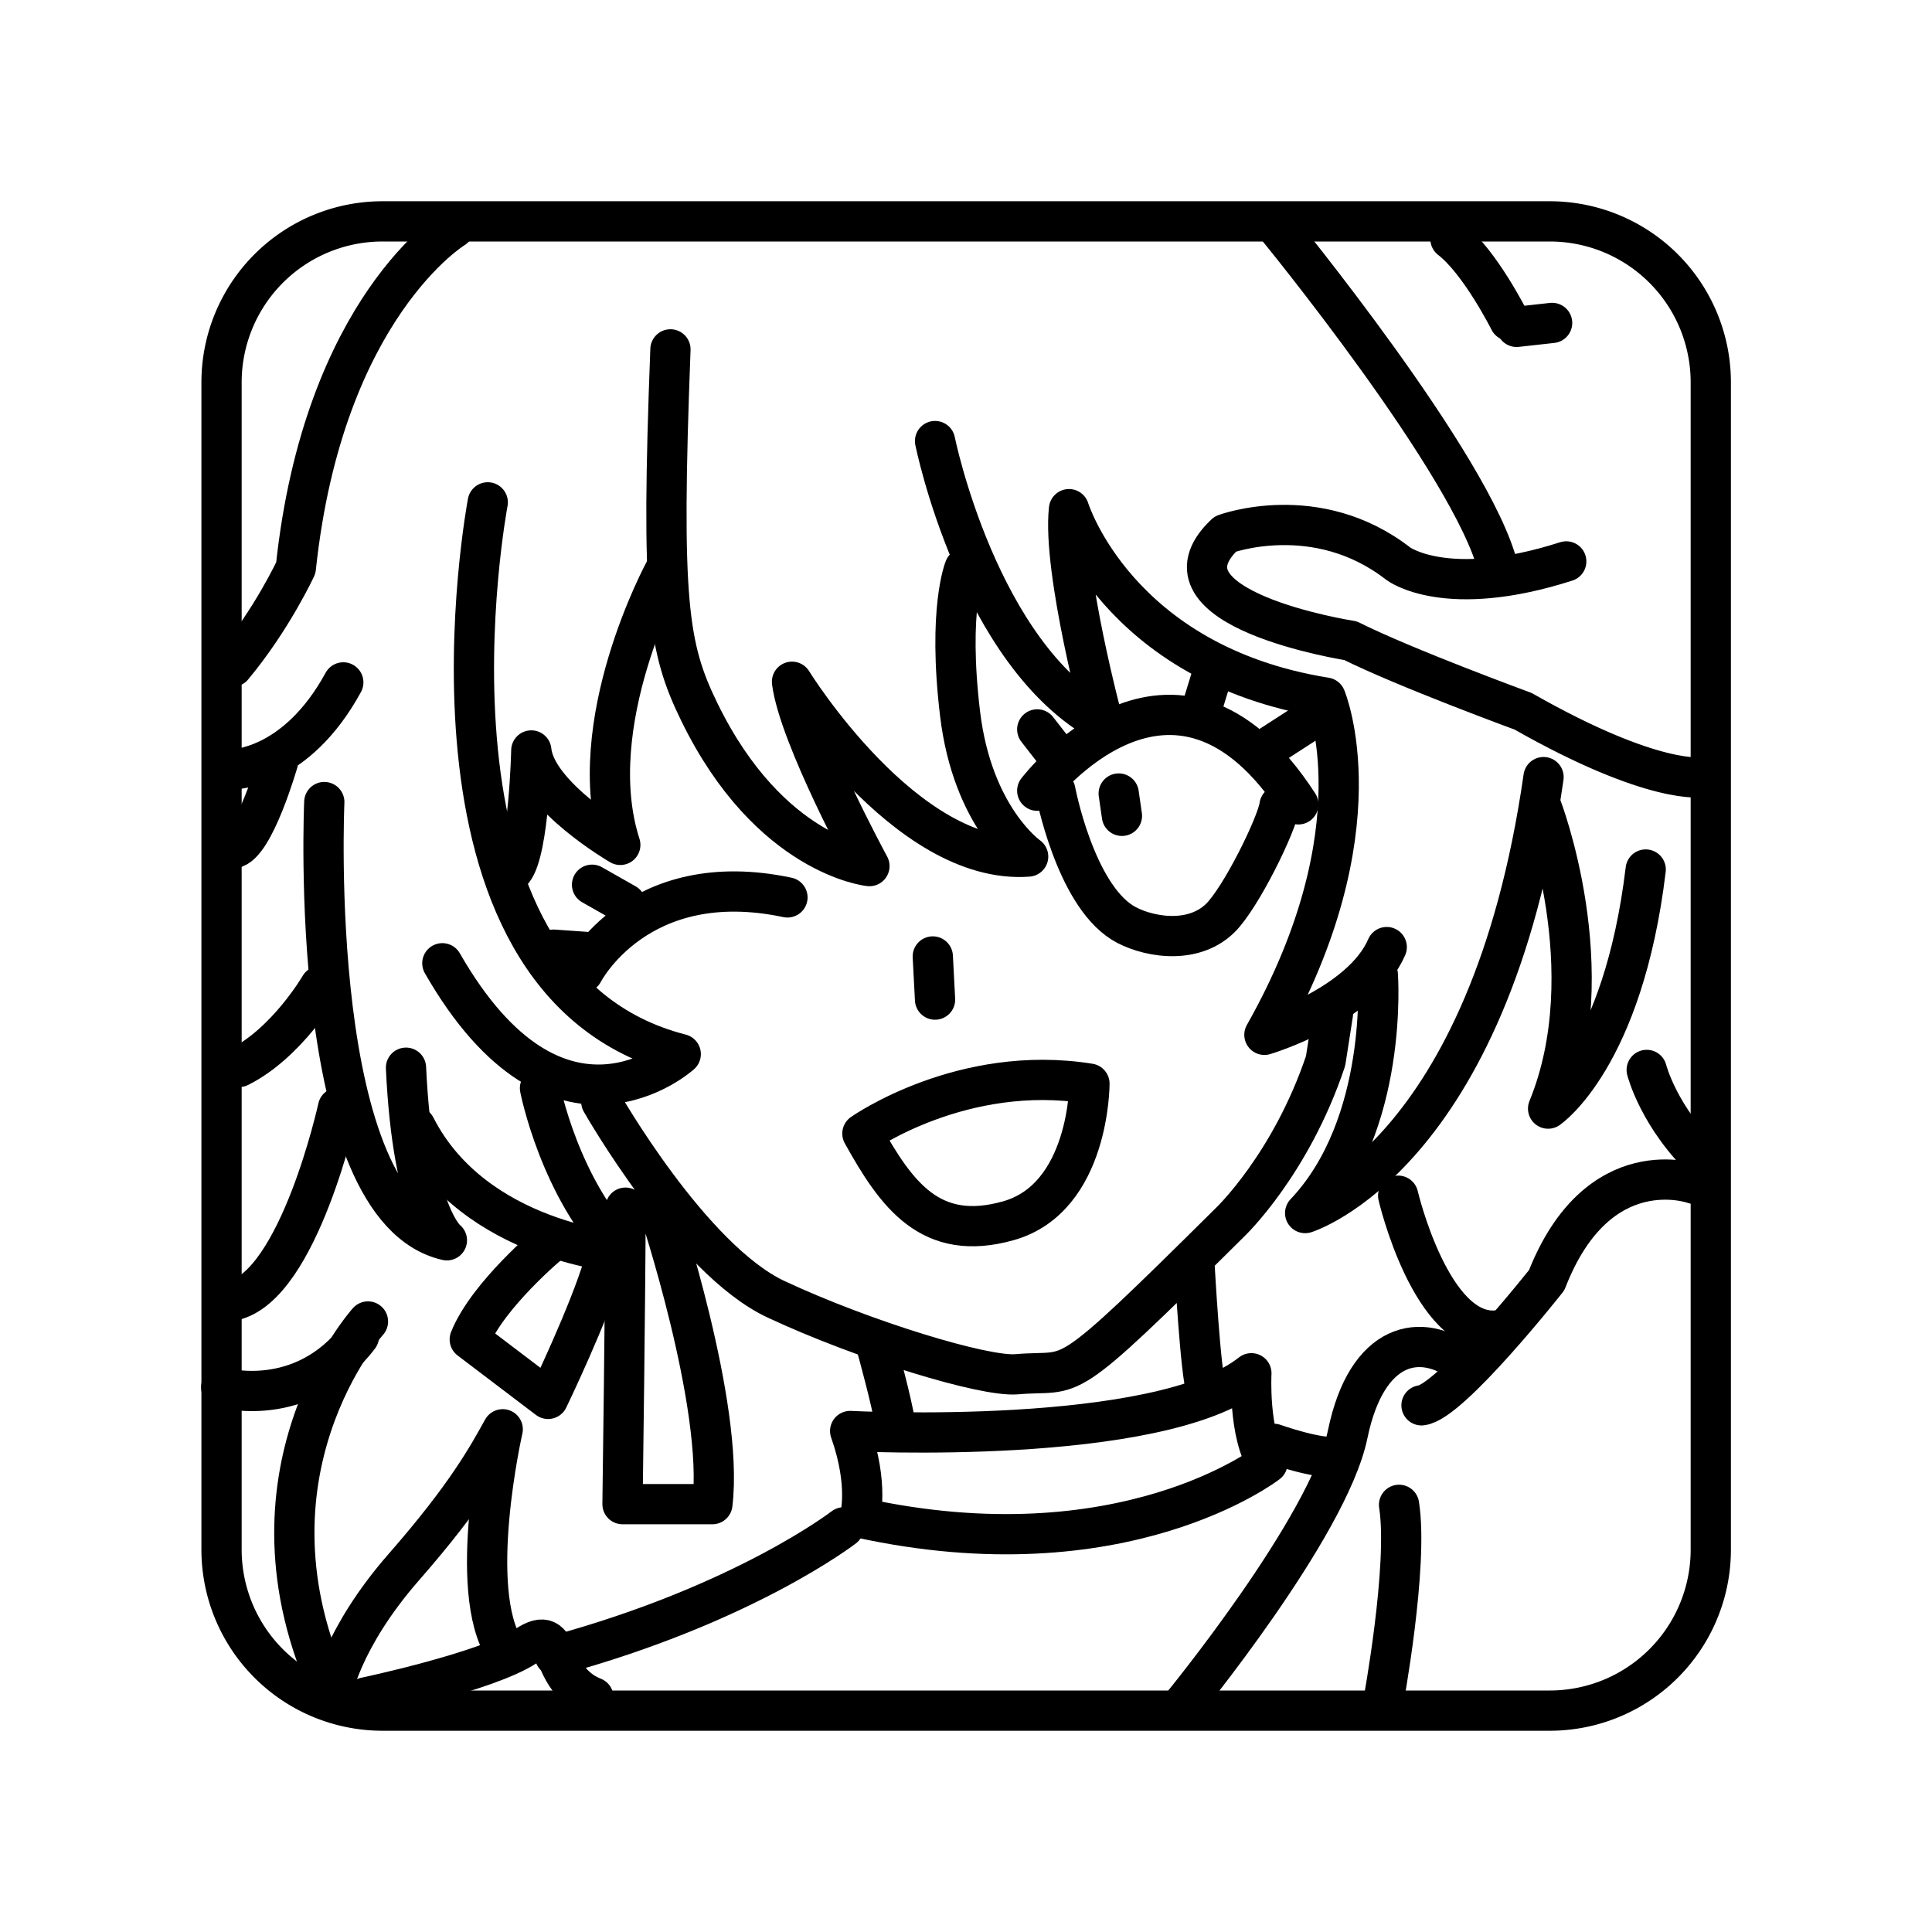 <svg xmlns="http://www.w3.org/2000/svg" xmlns:xlink="http://www.w3.org/1999/xlink" width="48" height="48" viewBox="0 0 48 48"><g fill="none" stroke="currentColor" stroke-linecap="round" stroke-linejoin="round"><path d="M16.657 8.68c-.24 6.282-.063 7.41.718 9.01c1.747 3.581 4.226 3.828 4.226 3.828s-1.754-3.227-1.924-4.58c0 0 2.82 4.569 5.867 4.343c0 0-1.382-.959-1.692-3.554s.113-3.61.113-3.61"/><path d="M16.518 14.173s-2.077 3.805-1.107 6.818c0 0-2.098-1.217-2.211-2.346c0 0-.054 2.467-.45 2.974m10.481-10.661s1.072 5.303 4.175 6.995c0 0-1.016-3.78-.847-5.303c0 0 1.187 3.851 6.375 4.682c0 0 1.374 3.256-1.52 8.378c0 0 2.406-.714 3.039-2.18m3.836-3.504s1.583 4.076.173 7.517c0 0 1.861-1.258 2.425-5.94m-6.656 2.611s.282 3.724-1.805 5.924c0 0 4.57-1.41 5.923-10.831m3.949 0s-1.185.225-4.457-1.636c0 0-2.933-1.076-4.287-1.753c0 0-5.083-.79-3.112-2.651c0 0 2.266-.842 4.297.737c0 0 1.185.903 4.174-.056"/><path d="M31.693 5.599s4.907 5.98 5.528 8.518m.282-6.149s-.733-1.466-1.467-2.03m-23.918 6.543s-2.256 11.903 4.795 13.708c0 0-3.046 2.764-5.923-2.257m-2.933-4.005s-.452 10.098 3.046 10.888c0 0-.846-.621-1.016-4.288"/><path d="M13.416 27.035s.488 2.511 2.067 4.09c0 0-3.694-.254-5.16-3.131m4.164-3.836s1.354-2.651 5.077-1.862m6.206-2.651s3.384-4.456 6.487.339m-.847-1.354l.96-.62m-2.482-.508l.225-.734m-3.948 1.862l-.395-.508m-10.224 4.334l-.837-.475m-.165 1.669l-.79-.056m7.672 4.569s2.482-1.749 5.641-1.24c0 0 .004 2.84-2.017 3.407c-1.93.543-2.778-.644-3.624-2.167m1.749-4.4l.056 1.072h0"/><path d="M26.22 19.645s.477 2.536 1.667 3.279c.519.324 1.703.593 2.427-.111c.517-.504 1.419-2.346 1.475-2.797m-16.85 7.357s2.223 3.918 4.343 4.908c2.177 1.017 5.175 1.933 5.98 1.862c1.519-.135.976.512 5.302-3.78c0 0 1.507-1.43 2.37-4.005l.182-1.169m4.563-17.068l.883-.098M11.277 5.667S8.038 7.63 7.35 14.108c0 0-.589 1.276-1.57 2.454m0 2.552s1.571 0 2.749-2.16M21.79 33.501s.372 1.34.447 1.86m7.44-3.943s.15 2.753.298 3.125m-13.616-4.539s1.637 4.91 1.34 7.366h-2.233s.075-5.431.075-7.366M6.91 18.918S6.314 21 5.793 21.076m2.158 3.422s-.818 1.414-2.009 2.01m2.456 1.014s-.968 4.417-2.605 4.789m3.349.521s-3.428 3.815-.899 9.247c0 0 .229-1.36 1.791-3.146c1.563-1.786 2.084-2.753 2.456-3.423c0 0-.91 3.99.058 5.479"/><path d="M5.496 34.468s2.009.596 3.422-1.265m4.768-2.338s-1.568 1.297-2.015 2.413l1.946 1.477s1.025-2.12 1.397-3.385m25.898-4.788s.298 1.19 1.488 2.306m-7.663.819s.818 3.496 2.455 3.348m-15.83 4.652s.239-.798-.24-2.154c0 0 7.656.4 9.968-1.435c0 0-.08 1.515.4 2.233c0 0-3.59 2.791-10.128 1.356"/><path d="M42.095 29.413s-2.392-.877-3.668 2.392c0 0-2.392 3.03-3.11 3.11"/><path d="M29.336 42.411s3.668-4.465 4.147-6.778c.478-2.313 1.834-2.552 2.87-1.754m-15.39 4.067s-2.472 1.914-7.177 3.19"/><path d="M31.649 35.872s1.116.399 1.595.32m1.116 6.14s.638-3.43.399-4.945M9.08 42.172s3.031-.638 3.988-1.276s.479.798 1.675 1.276"/><path d="M38.504 5.5h-29a4 4 0 0 0-4 4v29a4 4 0 0 0 4 4h29a4 4 0 0 0 4-4v-29a4 4 0 0 0-4-4m-10.71 14.215l.08.554"/></g></svg>